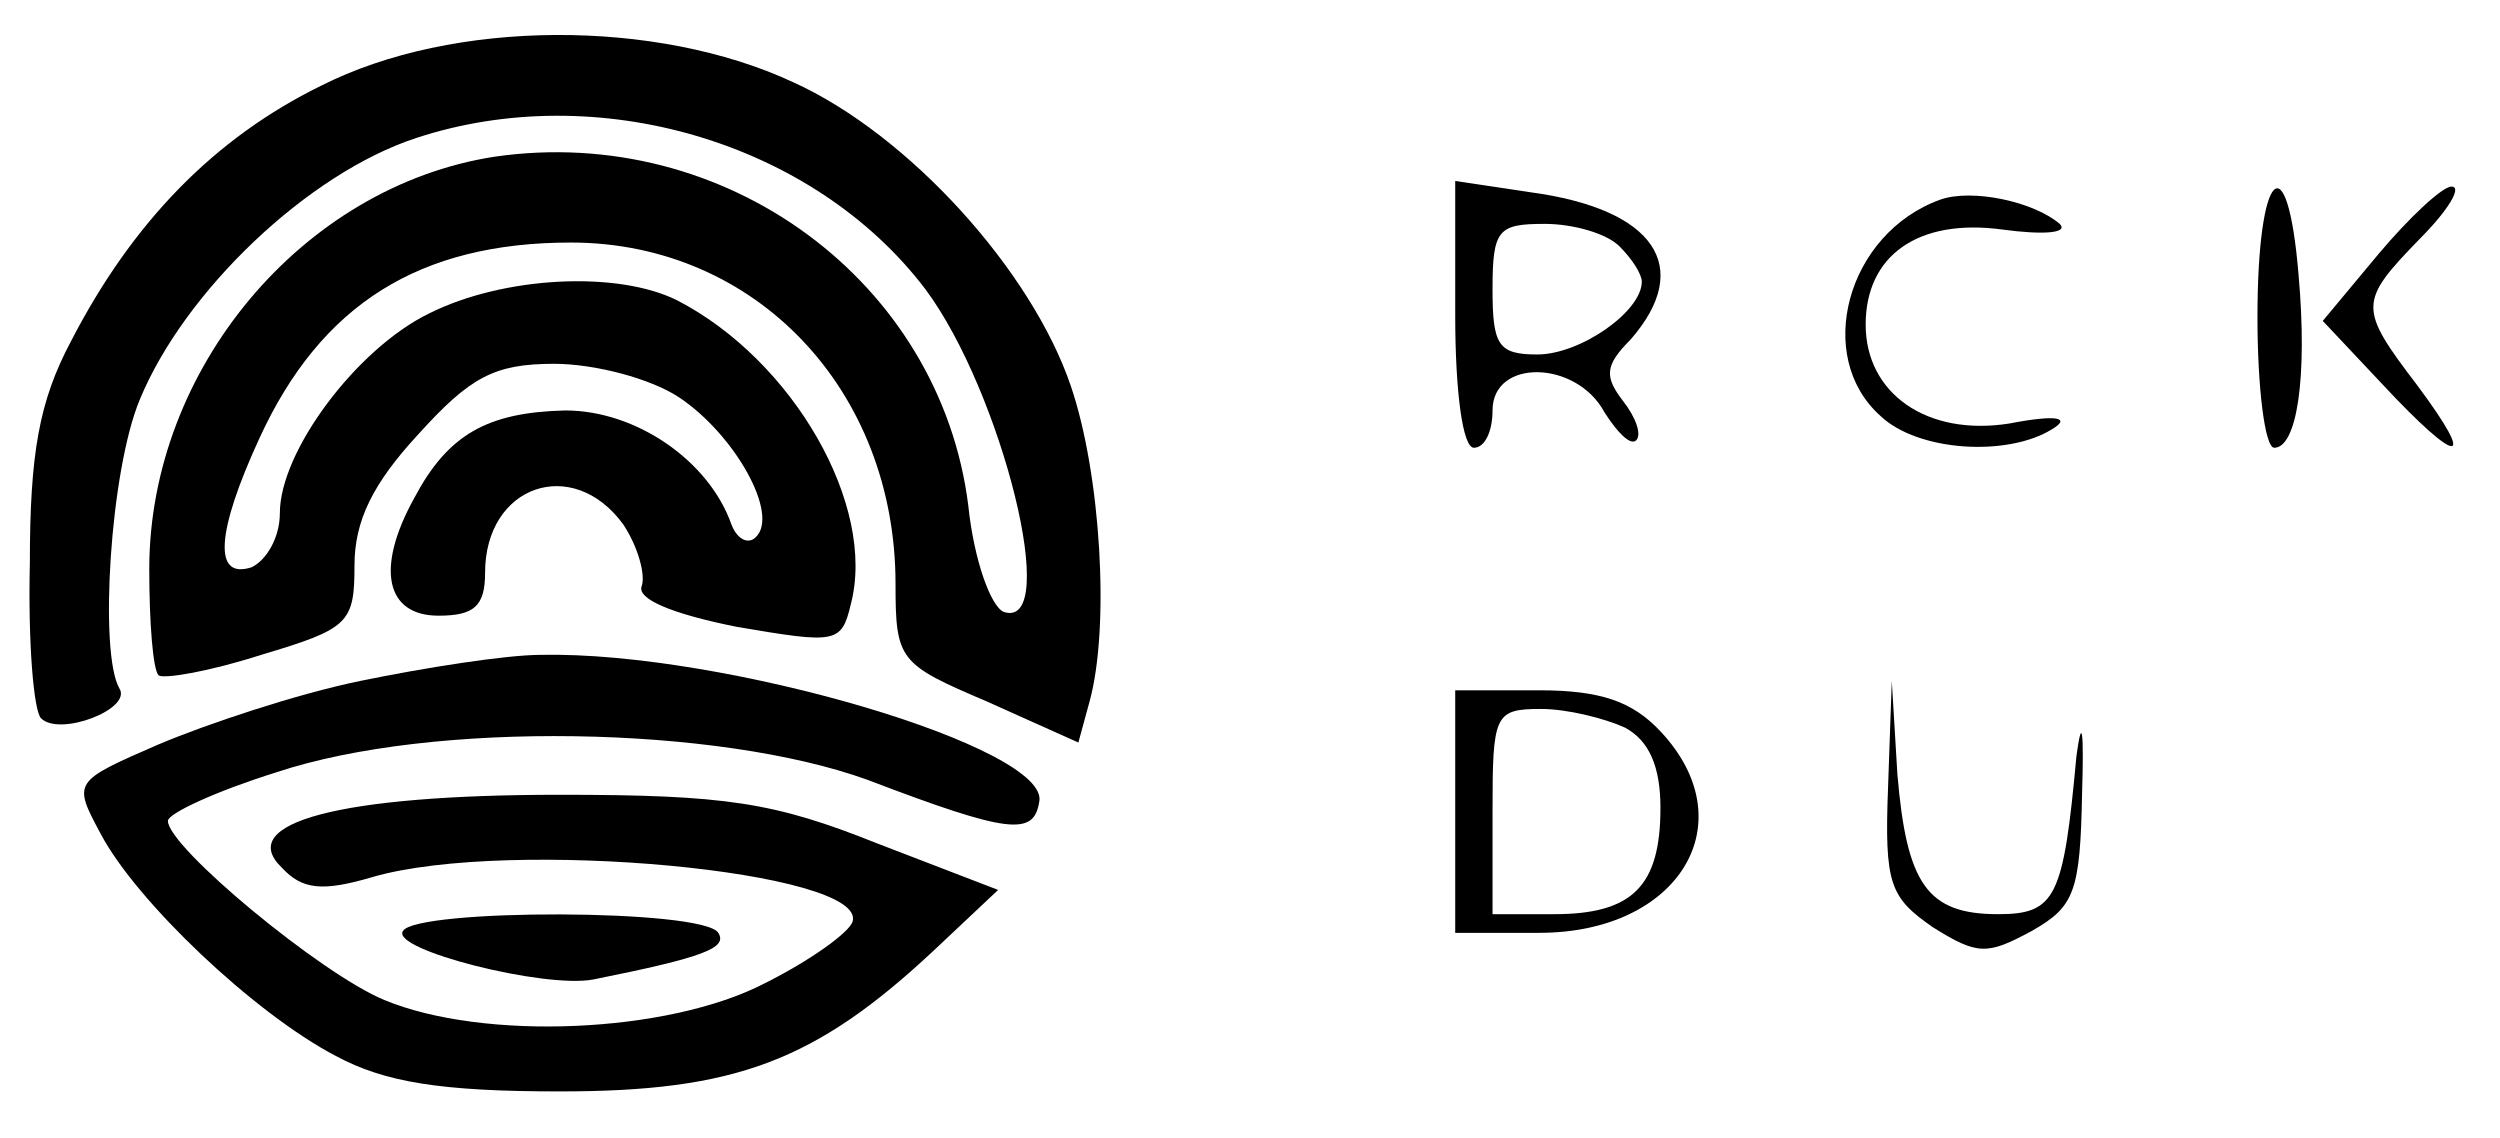 <?xml version="1.0" standalone="no"?>
<!DOCTYPE svg PUBLIC "-//W3C//DTD SVG 20010904//EN"
 "http://www.w3.org/TR/2001/REC-SVG-20010904/DTD/svg10.dtd">
<svg version="1.0" xmlns="http://www.w3.org/2000/svg"
 width="134pt" height="61pt" viewBox="0 0 134 61"
 preserveAspectRatio="xMidYMid meet">

<g transform="translate(0,61) scale(0.1,-0.1)"
fill="#000000" stroke="none">
<path d="M172 564 c-57 -28 -101 -73 -134 -137 -17 -32 -22 -60 -22 -119 -1
-42 2 -79 6 -83 10 -10 49 5 42 16 -11 19 -5 117 11 155 24 58 90 121 148 140
97 32 213 -2 273 -81 41 -55 73 -183 42 -173 -7 3 -16 28 -19 57 -15 120 -130
205 -254 187 -103 -16 -185 -114 -185 -221 0 -29 2 -54 5 -57 3 -2 27 2 55 11
47 14 50 17 50 48 0 24 10 44 34 70 28 31 41 38 73 38 22 0 52 -8 67 -18 30
-20 54 -63 41 -75 -4 -4 -10 -1 -13 7 -12 34 -51 61 -89 61 -42 -1 -63 -13
-81 -47 -21 -38 -15 -63 13 -63 19 0 25 5 25 23 0 47 47 63 74 26 8 -12 12
-27 10 -33 -3 -7 16 -15 51 -22 53 -9 56 -9 61 12 14 53 -31 131 -93 163 -32
16 -93 13 -133 -7 -39 -19 -80 -74 -80 -107 0 -13 -7 -25 -15 -29 -21 -7 -19
19 4 69 33 72 86 105 167 105 99 0 174 -79 174 -183 0 -41 2 -43 49 -63 l49
-22 6 22 c11 40 6 122 -10 169 -21 62 -87 135 -149 163 -73 34 -182 34 -253
-2z"/>
<path d="M780 441 c0 -41 4 -71 10 -71 6 0 10 9 10 20 0 28 45 27 60 -1 7 -11
14 -18 17 -15 3 3 0 12 -7 21 -10 13 -10 19 4 33 34 39 13 70 -54 79 l-40 6 0
-72z m88 37 c7 -7 12 -15 12 -19 0 -16 -33 -39 -56 -39 -21 0 -24 5 -24 35 0
32 3 35 28 35 15 0 33 -5 40 -12z"/>
<path d="M1040 503 c-50 -18 -68 -84 -32 -116 20 -19 68 -22 92 -7 10 6 3 8
-23 3 -44 -7 -77 16 -77 53 0 37 28 57 73 51 22 -3 36 -2 31 3 -14 12 -47 19
-64 13z"/>
<path d="M1210 440 c0 -38 4 -70 9 -70 12 0 18 37 13 93 -6 72 -22 56 -22 -23z"/>
<path d="M1275 474 l-30 -36 32 -34 c41 -44 51 -44 19 -1 -32 42 -32 45 1 79
15 15 23 28 17 28 -5 0 -23 -17 -39 -36z"/>
<path d="M193 245 c-34 -7 -82 -23 -108 -34 -46 -20 -46 -20 -31 -48 19 -36
82 -96 126 -119 26 -14 56 -19 120 -19 94 0 137 16 201 76 l34 32 -65 25 c-55
22 -81 26 -170 26 -118 0 -174 -15 -149 -39 11 -12 22 -13 49 -5 73 21 265 3
257 -24 -2 -6 -23 -21 -47 -33 -52 -27 -151 -31 -204 -9 -34 14 -116 82 -116
96 0 4 26 16 58 26 84 28 237 25 317 -4 76 -29 89 -30 92 -12 7 29 -169 81
-267 79 -19 0 -63 -7 -97 -14z"/>
<path d="M780 175 l0 -65 45 0 c75 0 111 59 65 108 -15 16 -32 22 -65 22 l-45
0 0 -65z m91 45 c13 -7 19 -21 19 -43 0 -42 -15 -57 -57 -57 l-33 0 0 55 c0
52 1 55 26 55 14 0 34 -5 45 -10z"/>
<path d="M1012 188 c-2 -52 1 -59 24 -75 24 -15 29 -15 53 -2 23 13 26 21 27
74 1 33 0 42 -3 20 -7 -76 -11 -85 -42 -85 -38 0 -49 16 -54 75 l-3 50 -2 -57z"/>
<path d="M216 111 c-7 -10 76 -31 102 -26 60 12 72 17 67 25 -8 13 -162 13
-169 1z"/>
</g>
</svg>
